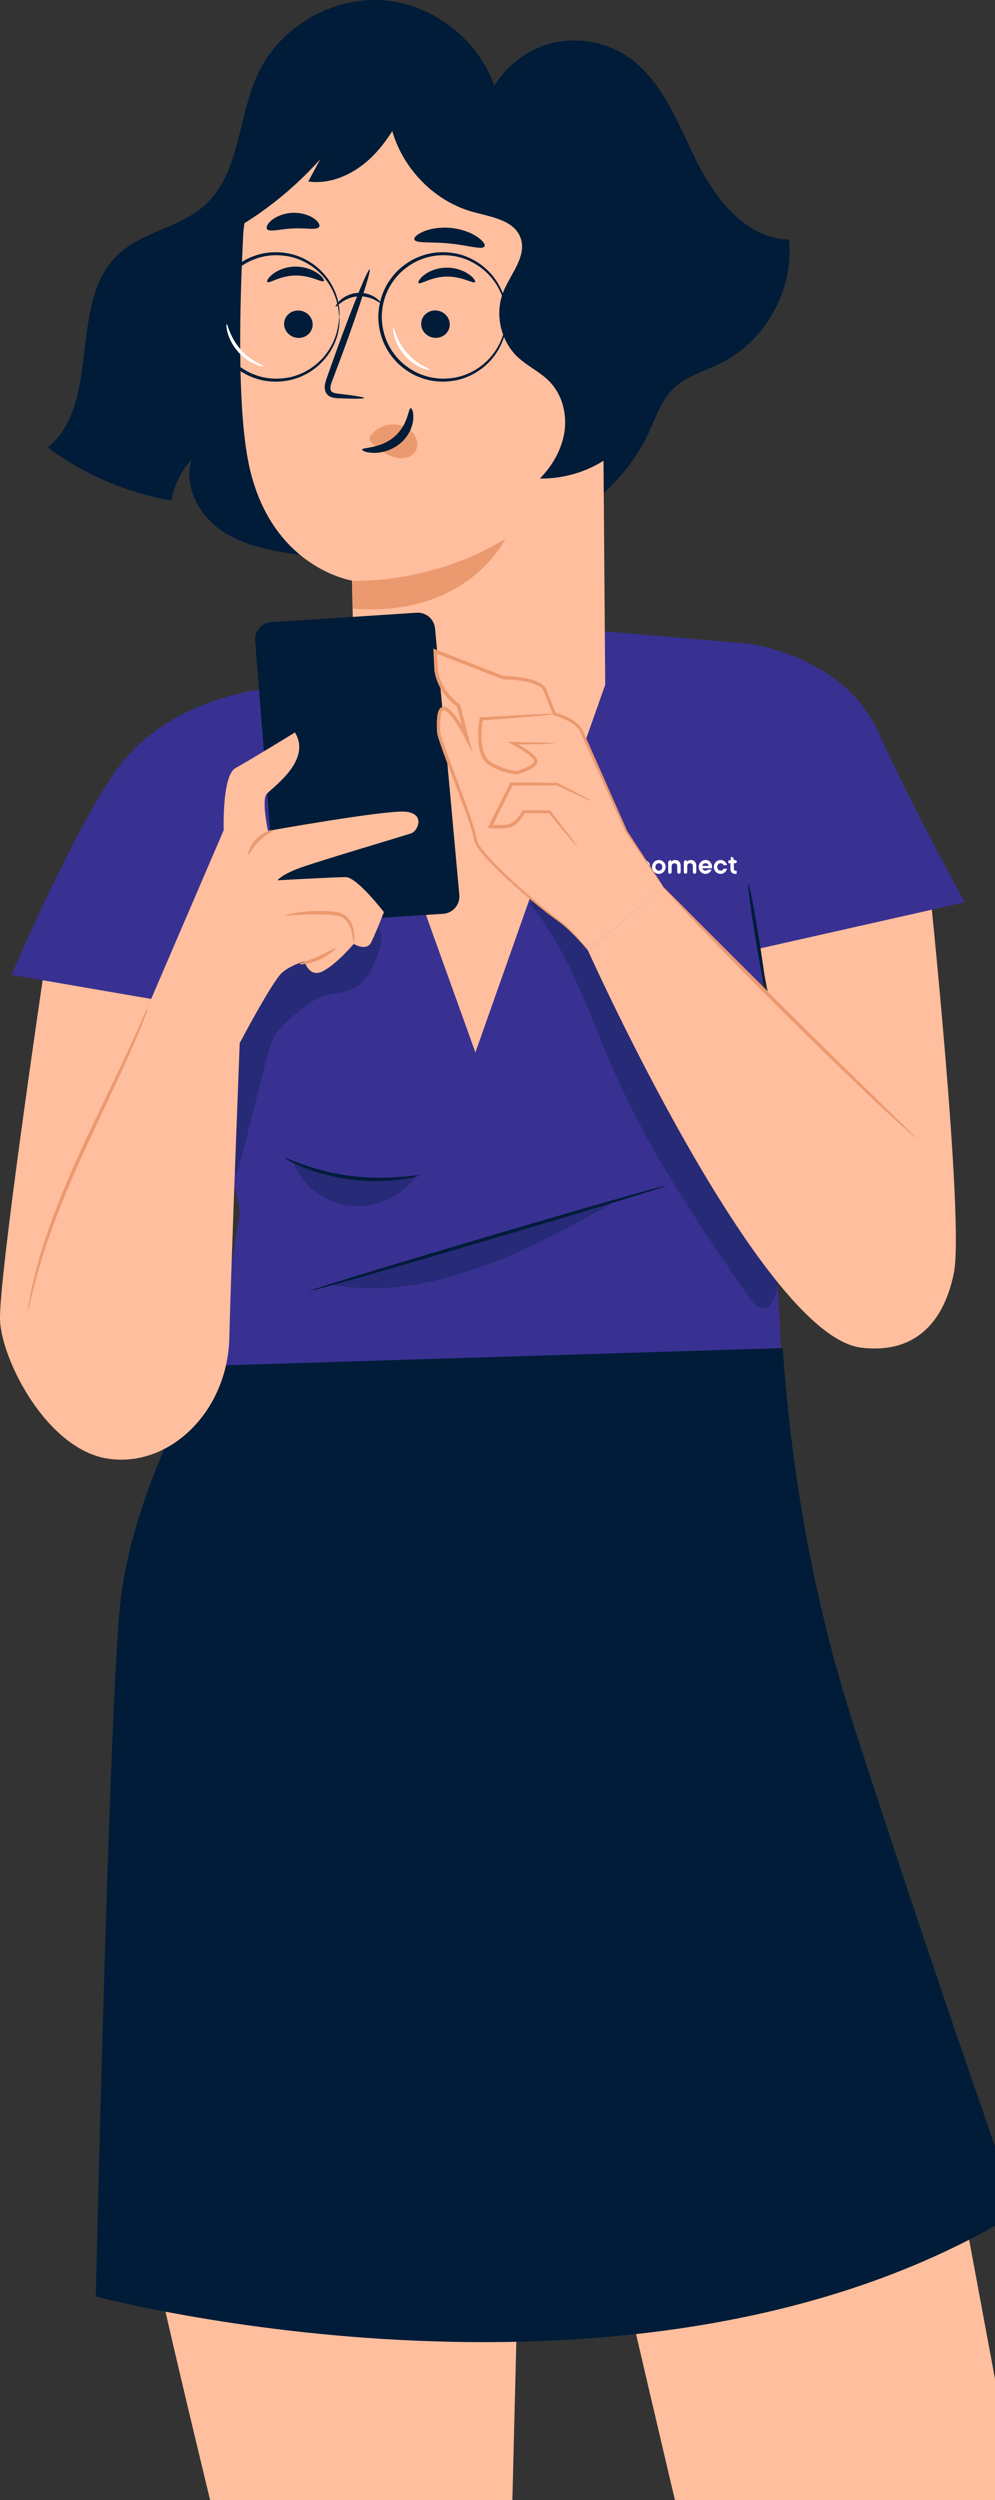 <svg width="190" height="477" viewBox="0 0 190 477" fill="none" xmlns="http://www.w3.org/2000/svg">
<rect x="0" y="0" width="190" height="477" fill="#333333" stroke="none"/>
<path d="M36.002 187.071L45.84 231.077L41.185 260.611H149.305L142.237 122.736L115.28 120.444L49.422 131.561L36.002 187.071Z" fill="#383192"/>
<path d="M63.508 130.767C63.508 130.767 35.344 128.185 21.93 147.344C13.721 159.07 2.196 185.999 2.196 185.999L39.684 192.462L63.508 130.767Z" fill="#383192"/>
<g opacity="0.3">
<path d="M101.19 172.406C109.101 182.183 112.815 194.577 117.99 206.04C124.657 220.806 133.889 234.246 143.069 247.595C143.757 248.595 144.697 249.717 145.902 249.573C147.156 249.422 147.795 248.01 148.117 246.789C150.105 239.256 149.122 231.165 146.513 223.825C143.906 216.485 139.745 209.799 135.301 203.4C128.301 193.319 120.517 183.782 112.042 174.904C110.519 173.309 108.885 171.679 106.785 171.012C104.683 170.344 101.991 170.993 101.071 172.997" fill="#001C38"/>
</g>
<g opacity="0.3">
<path d="M45.472 223.433C47.301 216.237 49.129 209.041 50.957 201.846C51.322 200.407 51.696 198.948 52.44 197.665C53.376 196.052 54.832 194.82 56.261 193.622C58.028 192.14 59.859 190.624 62.065 189.95C63.86 189.403 65.834 189.44 67.512 188.603C69.816 187.453 71.056 184.933 71.998 182.535C72.719 180.7 73.332 178.52 72.28 176.853C71.278 175.265 69.171 174.825 67.293 174.769C58.662 174.513 50.114 179.772 46.449 187.591C43.633 193.6 43.634 200.494 43.689 207.131C43.738 213.046 43.786 218.963 43.836 224.878" fill="#001C38"/>
</g>
<path d="M80.035 224.272C80.013 224.166 78.559 224.418 76.195 224.601C73.833 224.787 70.549 224.829 66.966 224.366C63.384 223.895 60.22 223.011 57.985 222.225C55.746 221.443 54.406 220.824 54.358 220.923C54.337 220.964 54.653 221.159 55.243 221.477C55.83 221.802 56.709 222.211 57.82 222.664C60.038 223.571 63.238 224.544 66.88 225.023C70.522 225.493 73.864 225.375 76.241 225.067C77.43 224.916 78.386 224.745 79.036 224.582C79.689 224.424 80.044 224.317 80.035 224.272Z" fill="#001C38"/>
<path d="M127.25 226.203C127.198 226.028 111.899 230.388 93.082 235.938C74.258 241.491 59.046 246.134 59.097 246.309C59.149 246.483 74.445 242.125 93.268 236.572C112.085 231.022 127.301 226.378 127.25 226.203Z" fill="#001C38"/>
<g opacity="0.3">
<path d="M55.974 221.661C57.6 226.298 62 229.458 66.878 230.052C71.756 230.645 76.876 228.266 79.566 224.153C71.643 225.14 63.373 224.663 55.974 221.661Z" fill="#001C38"/>
</g>
<g opacity="0.3">
<path d="M63.189 244.962L63.585 245.116C73.236 246.843 82.283 245.059 91.537 241.824C100.793 238.588 109.411 233.791 117.957 228.986C99.701 234.311 81.446 239.637 63.189 244.962Z" fill="#001C38"/>
</g>
<path d="M94.749 17.416C91.947 8.031 82.999 0.815 73.234 0.065C63.468 -0.684 53.524 5.082 49.323 13.931C45.365 22.267 45.911 33.103 39.014 39.235C34.284 43.44 27.18 44.198 22.571 48.535C12.809 57.721 19.526 76.907 9.124 85.361C16.055 90.534 24.222 94.041 32.746 95.502C33.229 92.599 34.583 89.847 36.587 87.693C34.986 92.687 37.96 98.247 42.281 101.219C46.601 104.19 51.967 105.13 57.164 105.83C69.688 107.516 82.604 108.214 94.816 104.962C107.028 101.711 118.549 93.998 123.884 82.541C125.235 79.638 126.241 76.447 128.519 74.197C130.994 71.751 134.545 70.833 137.661 69.288C146.217 65.045 151.641 55.21 150.664 45.709C142.473 45.55 136.532 37.919 132.917 30.569C129.301 23.217 126.283 14.876 119.365 10.487C114.775 7.575 108.828 6.911 103.709 8.742C98.59 10.571 94.412 14.854 92.708 20.016" fill="#001C38"/>
<path d="M114.834 34.507L114.887 27.626L73.472 20.264C60.715 19.07 47.092 32.004 46.441 44.8C45.718 59.016 45.394 76.402 47.206 86.98C50.847 108.253 67.216 110.768 67.216 110.768L67.771 136.808L90.78 200.802L115.57 130.644L114.834 34.507Z" fill="#FFBE9D"/>
<path d="M54.25 61.744C54.216 63.188 55.411 64.407 56.919 64.469C58.423 64.532 59.672 63.416 59.706 61.971C59.74 60.527 58.545 59.306 57.042 59.243C55.534 59.181 54.284 60.3 54.25 61.744Z" fill="#001C38"/>
<path d="M51.059 53.803C51.401 54.155 53.455 52.597 56.396 52.569C59.333 52.5 61.51 53.987 61.824 53.623C61.979 53.462 61.627 52.823 60.678 52.15C59.745 51.479 58.159 50.837 56.326 50.866C54.494 50.897 52.962 51.591 52.084 52.292C51.188 52.997 50.889 53.645 51.059 53.803Z" fill="#001C38"/>
<path d="M80.426 61.734C80.392 63.178 81.587 64.396 83.094 64.46C84.599 64.522 85.849 63.406 85.882 61.961C85.916 60.517 84.721 59.296 83.216 59.233C81.709 59.171 80.459 60.29 80.426 61.734Z" fill="#001C38"/>
<path d="M79.933 54.003C80.276 54.356 82.332 52.799 85.27 52.771C88.207 52.701 90.384 54.188 90.7 53.823C90.853 53.662 90.504 53.023 89.552 52.35C88.619 51.679 87.033 51.037 85.202 51.066C83.37 51.098 81.836 51.791 80.959 52.492C80.065 53.198 79.766 53.846 79.933 54.003Z" fill="#001C38"/>
<path d="M69.53 75.93C69.542 75.762 67.71 75.469 64.742 75.126C63.99 75.057 63.278 74.917 63.145 74.406C62.961 73.866 63.267 73.052 63.619 72.173C64.303 70.347 65.02 68.434 65.772 66.428C68.758 58.248 70.909 51.526 70.58 51.408C70.249 51.29 67.56 57.825 64.575 66.006C63.857 68.023 63.17 69.945 62.517 71.785C62.243 72.642 61.766 73.616 62.162 74.738C62.372 75.296 62.928 75.698 63.411 75.82C63.894 75.961 64.316 75.965 64.689 75.981C67.672 76.106 69.521 76.097 69.53 75.93Z" fill="#001C38"/>
<path d="M67.294 110.82C67.294 110.82 82.371 111.52 96.473 102.81C96.473 102.81 89.453 117.819 67.373 116.133L67.294 110.82Z" fill="#EB996E"/>
<path d="M70.875 83.016C71.916 81.605 73.759 80.814 75.602 80.99C76.88 81.111 78.177 81.711 78.966 82.742C79.754 83.771 79.934 85.245 79.241 86.244C78.461 87.37 76.805 87.648 75.397 87.266C73.987 86.883 72.769 85.974 71.61 85.068C71.29 84.817 70.963 84.555 70.76 84.208C70.558 83.862 70.51 83.406 70.751 83.113" fill="#EB996E"/>
<path d="M78.433 77.871C77.954 77.848 77.987 81.042 75.282 83.34C72.581 85.646 69.174 85.329 69.155 85.775C69.113 85.975 69.921 86.386 71.357 86.408C72.766 86.439 74.819 85.962 76.473 84.556C78.124 83.146 78.819 81.282 78.911 79.972C79.016 78.637 78.651 77.85 78.433 77.871Z" fill="#001C38"/>
<path d="M79.128 45.703C79.429 46.499 82.36 46.085 85.816 46.459C89.279 46.764 92.074 47.74 92.523 47.018C92.723 46.672 92.229 45.926 91.094 45.164C89.97 44.405 88.181 43.691 86.107 43.486C84.033 43.284 82.141 43.637 80.889 44.163C79.629 44.689 78.999 45.325 79.128 45.703Z" fill="#001C38"/>
<path d="M50.995 43.71C51.52 44.372 53.538 43.654 55.975 43.592C58.409 43.445 60.479 43.987 60.947 43.282C61.149 42.939 60.817 42.274 59.908 41.653C59.013 41.033 57.52 40.536 55.846 40.607C54.173 40.68 52.729 41.303 51.891 41.998C51.037 42.696 50.763 43.387 50.995 43.71Z" fill="#001C38"/>
<path d="M74.171 21.143C74.984 30.047 81.746 38.108 90.374 40.454C93.821 41.393 98.145 42.002 99.39 45.35C100.68 48.819 97.543 52.182 96.142 55.608C94.422 59.814 95.558 65.028 98.873 68.137C100.756 69.903 103.209 70.994 104.995 72.858C107.363 75.329 108.286 78.985 107.789 82.371C107.292 85.757 105.484 88.865 103.086 91.305C111.155 91.419 119.809 86.943 122.102 79.206C123.469 74.596 122.447 69.665 121.609 64.931C119.698 54.145 118.779 43.183 118.865 32.229C118.881 30.372 118.877 28.359 117.76 26.873C116.661 25.41 114.767 24.838 113 24.369C101.496 21.32 89.791 19.036 77.986 17.536" fill="#001C38"/>
<path d="M78.769 17.842C76.709 22.016 74.596 26.263 71.351 29.599C68.105 32.936 63.482 35.271 58.872 34.625C59.635 33.206 60.399 31.786 61.162 30.368C54.98 37.305 47.337 42.932 38.879 46.777C42.786 38.604 46.83 30.241 53.369 23.972C59.908 17.703 69.582 13.878 78.189 16.704" fill="#001C38"/>
<path d="M64.809 60.47C64.809 60.47 64.969 59.391 64.557 57.491C64.147 55.63 62.969 52.86 60.183 50.687C58.803 49.626 57.05 48.717 55.016 48.341C52.997 47.977 50.709 48.026 48.522 48.844C47.422 49.221 46.359 49.792 45.382 50.517C44.394 51.229 43.497 52.114 42.755 53.142C41.225 55.166 40.358 57.779 40.335 60.468C40.356 63.158 41.224 65.772 42.754 67.796C43.495 68.824 44.393 69.709 45.38 70.42C46.358 71.145 47.42 71.717 48.521 72.094C50.709 72.911 52.995 72.961 55.016 72.597C57.051 72.221 58.804 71.312 60.185 70.251C62.971 68.078 64.149 65.309 64.558 63.448C64.969 61.549 64.809 60.47 64.809 60.47C64.726 60.464 64.788 61.546 64.307 63.386C63.832 65.19 62.616 67.838 59.899 69.88C58.553 70.878 56.862 71.724 54.914 72.059C52.979 72.384 50.799 72.317 48.726 71.523C47.683 71.158 46.677 70.608 45.753 69.915C44.819 69.235 43.971 68.391 43.272 67.413C41.828 65.488 41.016 63.016 40.992 60.468C41.016 57.921 41.828 55.449 43.272 53.524C43.971 52.547 44.819 51.704 45.753 51.025C46.676 50.331 47.683 49.781 48.726 49.416C50.797 48.622 52.978 48.555 54.912 48.878C56.859 49.214 58.552 50.06 59.897 51.057C62.614 53.1 63.829 55.747 64.305 57.552C64.788 59.394 64.726 60.477 64.809 60.47Z" fill="#001C38"/>
<path d="M96.716 60.467C96.716 60.467 96.875 59.388 96.463 57.488C96.055 55.627 94.875 52.857 92.09 50.684C90.709 49.623 88.956 48.714 86.923 48.337C84.903 47.974 82.615 48.023 80.428 48.841C79.328 49.217 78.266 49.789 77.288 50.514C76.301 51.225 75.403 52.11 74.661 53.138C73.131 55.163 72.264 57.775 72.241 60.464C72.263 63.154 73.13 65.768 74.66 67.793C75.402 68.821 76.299 69.706 77.287 70.417C78.264 71.142 79.326 71.714 80.427 72.09C82.615 72.908 84.902 72.957 86.923 72.594C88.957 72.217 90.71 71.308 92.09 70.247C94.876 68.074 96.054 65.306 96.463 63.445C96.875 61.546 96.716 60.467 96.716 60.467C96.632 60.46 96.694 61.543 96.214 63.383C95.738 65.186 94.522 67.835 91.806 69.877C90.46 70.875 88.768 71.72 86.821 72.056C84.887 72.381 82.706 72.313 80.633 71.52C79.59 71.155 78.585 70.605 77.661 69.911C76.727 69.232 75.878 68.387 75.18 67.41C73.736 65.484 72.923 63.012 72.899 60.464C72.923 57.917 73.736 55.445 75.18 53.521C75.878 52.544 76.727 51.701 77.661 51.021C78.584 50.328 79.59 49.778 80.633 49.412C82.705 48.619 84.885 48.552 86.82 48.875C88.767 49.211 90.46 50.056 91.806 51.054C94.522 53.096 95.738 55.743 96.214 57.548C96.694 59.391 96.632 60.473 96.716 60.467Z" fill="#001C38"/>
<path d="M72.681 57.79C72.739 57.736 72.422 57.25 71.649 56.743C70.892 56.238 69.628 55.765 68.194 55.886C66.761 56.007 65.593 56.686 64.931 57.311C64.254 57.941 64.024 58.473 64.09 58.516C64.171 58.578 64.529 58.163 65.224 57.674C65.91 57.186 66.982 56.653 68.249 56.545C69.515 56.44 70.662 56.785 71.419 57.152C72.188 57.515 72.611 57.865 72.681 57.79Z" fill="#001C38"/>
<path d="M50.322 69.883C50.401 69.695 47.911 68.96 45.921 66.64C43.884 64.359 43.483 61.795 43.287 61.848C43.209 61.857 43.192 62.508 43.468 63.518C43.739 64.523 44.368 65.864 45.424 67.075C46.485 68.282 47.731 69.082 48.691 69.482C49.656 69.889 50.303 69.957 50.322 69.883Z" fill="white"/>
<path d="M82.143 70.585C82.221 70.398 79.732 69.662 77.741 67.343C75.704 65.062 75.303 62.497 75.107 62.551C75.03 62.559 75.012 63.211 75.288 64.22C75.56 65.225 76.188 66.567 77.244 67.777C78.305 68.984 79.552 69.784 80.511 70.185C81.475 70.593 82.124 70.66 82.143 70.585Z" fill="white"/>
<path d="M28.007 423.436C27.322 425.491 47.692 508.003 47.692 508.003H97.067L99.023 429.601L28.007 423.436Z" fill="#FFBE9D"/>
<path d="M117.907 429.598C118.592 433.707 136.21 508.001 136.21 508.001L200 507.661L184.338 423.435L117.907 429.598Z" fill="#FFBE9D"/>
<path d="M39.301 260.607C39.301 260.607 24.988 284.306 22.866 306.868C20.744 329.43 18.297 438.142 18.297 438.142C18.297 438.142 122.959 466.027 194.422 422.05C181.569 385.687 170.778 353.189 163.319 330.167C155.761 306.841 151.285 282.677 149.541 258.219L149.468 257.201L39.301 260.607Z" fill="#001C38"/>
<path d="M90.379 260.475C90.368 260.475 90.358 260.619 90.349 260.899C90.343 261.215 90.335 261.627 90.325 262.145C90.317 263.284 90.307 264.89 90.294 266.939C90.278 271.101 90.301 277.124 90.368 284.567C90.5 299.451 90.871 320.012 91.637 342.711C92.409 365.417 93.431 385.957 94.307 400.817C94.744 408.247 95.128 414.256 95.426 418.408C95.579 420.45 95.698 422.053 95.781 423.187C95.827 423.704 95.862 424.114 95.89 424.428C95.918 424.709 95.939 424.851 95.95 424.851C95.961 424.849 95.964 424.706 95.957 424.425C95.946 424.109 95.932 423.698 95.914 423.178C95.86 422.041 95.783 420.437 95.684 418.391C95.467 414.193 95.156 408.19 94.773 400.79C94.017 385.927 93.07 365.388 92.297 342.687C91.532 319.994 91.087 299.44 90.835 284.559C90.715 277.151 90.619 271.14 90.552 266.936C90.511 264.889 90.481 263.283 90.458 262.144C90.442 261.626 90.428 261.214 90.418 260.898C90.404 260.619 90.391 260.475 90.379 260.475Z" fill="#001C38"/>
<path d="M48.719 122.281L52.747 173.134C52.89 174.944 54.461 176.303 56.273 176.185L84.617 174.346C86.48 174.224 87.877 172.591 87.709 170.73L83.076 119.915C82.913 118.123 81.351 116.786 79.555 116.903L51.815 118.706C49.966 118.825 48.572 120.434 48.719 122.281Z" fill="#001C38"/>
<path d="M8.143 187.016C8.143 187.016 -0.326 244.227 0.009 251.915C0.344 259.602 9.033 276.647 20.73 278.318C32.428 279.989 43.457 269.294 43.792 255.256C44.126 241.219 45.859 196.823 45.859 196.823L37.128 192.014L8.143 187.016Z" fill="#FFBE9D"/>
<path d="M28.953 190.396C28.932 190.389 28.828 190.59 28.65 190.981C28.449 191.443 28.203 192.013 27.904 192.702C27.276 194.205 26.325 196.361 25.112 199.008C22.712 204.315 19.103 211.509 15.381 219.596C11.649 227.683 8.814 235.264 7.276 240.903C6.848 242.3 6.586 243.598 6.305 244.723C6.02 245.847 5.84 246.831 5.702 247.636C5.575 248.379 5.472 248.991 5.387 249.49C5.322 249.914 5.3 250.139 5.321 250.143C5.344 250.146 5.41 249.93 5.518 249.514C5.634 249.023 5.779 248.421 5.953 247.689C6.129 246.895 6.344 245.923 6.664 244.812C6.978 243.7 7.268 242.416 7.724 241.034C9.369 235.453 12.257 227.94 15.98 219.87C19.695 211.801 23.242 204.563 25.538 199.197C26.698 196.521 27.585 194.331 28.142 192.796C28.395 192.086 28.605 191.502 28.774 191.026C28.911 190.622 28.974 190.404 28.953 190.396Z" fill="#EB996E"/>
<path d="M56.322 139.742C56.322 139.742 47.554 145.135 44.967 146.541C42.379 147.947 42.713 158.398 42.713 158.398L27.966 192.683L45.748 199.054C45.748 199.054 52.076 187.06 53.897 185.543C55.717 184.027 58.144 183.42 58.144 183.42C58.144 183.42 59.054 186.757 61.783 185.24C64.513 183.724 67.547 180.084 67.547 180.084C67.547 180.084 69.973 181.601 70.883 179.781C71.794 177.961 73.31 174.018 73.31 174.018C73.31 174.018 68.154 167.345 66.03 167.345C63.907 167.345 52.988 167.952 52.988 167.952C52.988 167.952 53.595 167.042 56.627 165.829C59.661 164.615 77.723 159.302 78.571 158.974C79.839 158.483 81.275 155.163 77.332 154.86C73.39 154.557 51.172 158.525 51.172 158.525C51.172 158.525 49.955 152.786 50.864 151.573C51.772 150.358 59.659 145.201 56.322 139.742Z" fill="#FFBE9D"/>
<path d="M67.585 179.812C67.645 179.807 67.787 178.866 67.512 177.317C67.349 176.556 67.007 175.606 66.175 174.863C65.323 174.087 64.054 173.932 62.917 173.874C60.577 173.724 58.453 173.876 56.94 174.094C55.424 174.312 54.511 174.571 54.526 174.655C54.555 174.858 58.28 174.234 62.876 174.533C64.022 174.591 65.09 174.728 65.782 175.327C66.489 175.912 66.856 176.738 67.061 177.431C67.433 178.855 67.467 179.827 67.585 179.812Z" fill="#EB996E"/>
<path d="M64.083 180.907C63.965 180.755 62.563 181.698 60.674 182.513C58.79 183.343 57.145 183.728 57.176 183.918C57.194 184.089 58.962 183.986 60.938 183.118C62.918 182.261 64.197 181.035 64.083 180.907Z" fill="#EB996E"/>
<path d="M52.205 158.4C52.181 158.23 50.514 158.544 49.07 159.954C47.613 161.351 47.245 163.007 47.413 163.036C47.596 163.105 48.2 161.693 49.529 160.428C50.836 159.143 52.268 158.585 52.205 158.4Z" fill="#EB996E"/>
<path d="M112.274 181.347C112.274 181.347 145.304 254.88 164.492 257.131C174.168 258.267 180.062 252.979 182.139 242.945C184.215 232.91 177.295 167.169 177.295 167.169L144.077 176.399L146.592 189.134L126.706 169.32L112.274 181.347Z" fill="#FFBE9D"/>
<path d="M142.229 122.734C142.229 122.734 160.818 124.522 167.739 139.746C174.659 154.971 184.246 172.143 184.246 172.143L143.369 181.347C143.369 181.347 137.651 150.598 137.215 139.747C136.736 127.861 135.501 122.392 142.229 122.734Z" fill="#383192"/>
<path d="M108.009 162.786C108.103 162.886 108.177 163.006 108.228 163.137L106.356 163.137C106.407 163.006 106.481 162.886 106.575 162.786C106.669 162.685 106.781 162.606 106.904 162.551C107.027 162.497 107.159 162.469 107.292 162.469C107.425 162.469 107.557 162.497 107.68 162.551C107.803 162.606 107.915 162.685 108.009 162.786Z" fill="url(#paint0_linear_4491_128639)"/>
<path d="M106.598 167.038C106.504 166.937 106.429 166.818 106.378 166.687H108.251C108.2 166.818 108.125 166.937 108.031 167.038C107.937 167.138 107.825 167.218 107.702 167.273C107.579 167.327 107.448 167.355 107.315 167.355C107.181 167.355 107.05 167.327 106.927 167.273C106.804 167.218 106.692 167.138 106.598 167.038Z" fill="url(#paint1_linear_4491_128639)"/>
<path d="M106.93 165.35L106.389 164.368H108.001C108.345 164.368 108.719 164.346 108.993 164.559C109.081 164.627 109.165 164.715 109.264 164.83L109.298 164.729C109.537 164.005 109.015 163.252 108.273 163.252H106.268C105.706 163.252 105.25 163.722 105.25 164.301C105.25 164.88 105.706 165.35 106.268 165.35H106.93Z" fill="url(#paint2_linear_4491_128639)"/>
<path d="M107.676 164.474L108.218 165.455H106.606C106.262 165.455 105.888 165.478 105.613 165.265C105.526 165.197 105.441 165.109 105.342 164.993L105.309 165.095C105.069 165.819 105.591 166.571 106.334 166.571H108.339C108.901 166.571 109.357 166.102 109.357 165.523C109.357 164.943 108.901 164.474 108.339 164.474H107.676Z" fill="url(#paint3_linear_4491_128639)"/>
<path d="M110.868 166.703C110.492 166.703 110.188 166.398 110.188 166.022V163.145C110.563 163.145 110.868 163.449 110.868 163.825V166.703Z" fill="white"/>
<path d="M111.875 166.703C111.695 166.703 111.549 166.557 111.549 166.377V164.587C111.549 164.321 111.764 164.105 112.031 164.105L112.144 164.359C112.207 164.308 112.28 164.257 112.354 164.218C112.484 164.15 112.66 164.077 112.881 164.077C113.5 164.077 113.931 164.5 113.931 165.178V166.377C113.931 166.557 113.785 166.703 113.605 166.703C113.424 166.703 113.278 166.557 113.278 166.377V165.263C113.278 164.924 113.057 164.698 112.74 164.698C112.422 164.698 112.201 164.924 112.201 165.263V166.377C112.201 166.557 112.055 166.703 111.875 166.703Z" fill="white"/>
<path d="M114.855 166.703C114.674 166.703 114.528 166.557 114.528 166.377V164.587C114.528 164.321 114.744 164.105 115.01 164.105L115.124 164.359C115.175 164.308 115.237 164.257 115.3 164.218C115.407 164.15 115.561 164.077 115.748 164.077C116.014 164.077 116.202 164.161 116.321 164.246C116.389 164.297 116.445 164.353 116.485 164.415C116.547 164.353 116.616 164.297 116.695 164.246C116.831 164.161 117.024 164.077 117.251 164.077C117.818 164.077 118.187 164.444 118.187 165.15V166.377C118.187 166.557 118.041 166.703 117.86 166.703C117.68 166.703 117.534 166.557 117.534 166.377V165.206C117.534 164.89 117.336 164.698 117.109 164.698C116.882 164.698 116.684 164.89 116.684 165.206V166.377C116.684 166.557 116.538 166.703 116.357 166.703C116.177 166.703 116.031 166.557 116.031 166.377V165.206C116.031 164.89 115.833 164.698 115.606 164.698C115.379 164.698 115.181 164.89 115.181 165.206V166.377C115.181 166.557 115.035 166.703 114.855 166.703Z" fill="white"/>
<path d="M119.945 164.698C119.576 164.698 119.292 164.975 119.292 165.404C119.292 165.833 119.576 166.11 119.945 166.11C120.313 166.11 120.597 165.833 120.597 165.404C120.597 164.975 120.313 164.698 119.945 164.698ZM119.945 164.077C120.648 164.077 121.249 164.67 121.249 165.404C121.249 166.138 120.648 166.731 119.945 166.731C119.241 166.731 118.64 166.138 118.64 165.404C118.64 164.67 119.241 164.077 119.945 164.077Z" fill="white"/>
<path d="M125.812 164.698C125.444 164.698 125.16 164.975 125.16 165.404C125.16 165.833 125.444 166.11 125.812 166.11C126.181 166.11 126.465 165.833 126.465 165.404C126.465 164.975 126.181 164.698 125.812 164.698ZM125.812 164.077C126.516 164.077 127.117 164.67 127.117 165.404C127.117 166.138 126.516 166.731 125.812 166.731C125.109 166.731 124.508 166.138 124.508 165.404C124.508 164.67 125.109 164.077 125.812 164.077Z" fill="white"/>
<path d="M127.922 166.703C127.742 166.703 127.596 166.557 127.596 166.377V164.587C127.596 164.321 127.812 164.105 128.078 164.105L128.192 164.359C128.254 164.308 128.328 164.257 128.402 164.218C128.532 164.15 128.708 164.077 128.929 164.077C129.547 164.077 129.978 164.5 129.978 165.178V166.377C129.978 166.557 129.832 166.703 129.652 166.703C129.472 166.703 129.326 166.557 129.326 166.377V165.263C129.326 164.924 129.105 164.698 128.787 164.698C128.47 164.698 128.248 164.924 128.248 165.263V166.377C128.248 166.557 128.102 166.703 127.922 166.703Z" fill="white"/>
<path d="M130.902 166.703C130.722 166.703 130.576 166.557 130.576 166.377V164.587C130.576 164.321 130.792 164.105 131.058 164.105L131.172 164.359C131.234 164.308 131.308 164.257 131.381 164.218C131.512 164.15 131.688 164.077 131.909 164.077C132.527 164.077 132.958 164.5 132.958 165.178V166.377C132.958 166.557 132.812 166.703 132.632 166.703C132.452 166.703 132.306 166.557 132.306 166.377V165.263C132.306 164.924 132.085 164.698 131.767 164.698C131.449 164.698 131.228 164.924 131.228 165.263V166.377C131.228 166.557 131.082 166.703 130.902 166.703Z" fill="white"/>
<path d="M135.2 165.912H135.881C135.745 166.302 135.308 166.731 134.718 166.731C134.015 166.731 133.414 166.138 133.414 165.404C133.414 164.67 134.015 164.077 134.718 164.077C135.399 164.077 135.966 164.613 135.966 165.404C135.966 165.466 135.955 165.522 135.949 165.573L135.938 165.658H134.123C134.185 165.912 134.378 166.11 134.718 166.11C134.894 166.11 135.002 166.065 135.087 166.014C135.132 165.986 135.172 165.952 135.2 165.912ZM134.095 165.206H135.342C135.28 164.918 135.059 164.698 134.718 164.698C134.378 164.698 134.157 164.918 134.095 165.206Z" fill="white"/>
<path d="M138.177 165.743H138.829C138.71 166.257 138.233 166.731 137.61 166.731C136.906 166.731 136.305 166.138 136.305 165.404C136.305 164.67 136.906 164.077 137.61 164.077C138.233 164.077 138.71 164.551 138.829 165.065H138.177C138.148 164.997 138.103 164.935 138.052 164.884C137.961 164.794 137.819 164.698 137.61 164.698C137.241 164.698 136.957 164.975 136.957 165.404C136.957 165.833 137.241 166.11 137.61 166.11C137.819 166.11 137.961 166.02 138.052 165.929C138.103 165.878 138.148 165.816 138.177 165.743Z" fill="white"/>
<path d="M139.481 165.799V164.698H139.084V164.161H139.254C139.464 164.161 139.566 164.06 139.566 163.851V163.483C139.879 163.483 140.133 163.737 140.133 164.051V164.105H140.404C140.568 164.105 140.701 164.238 140.701 164.401C140.701 164.565 140.568 164.698 140.404 164.698H140.133V165.771C140.133 165.997 140.275 166.138 140.502 166.138C140.564 166.138 140.598 166.133 140.627 166.127L140.672 166.11V166.675C140.644 166.686 140.615 166.697 140.581 166.703C140.519 166.72 140.445 166.731 140.36 166.731C139.844 166.731 139.481 166.364 139.481 165.799Z" fill="white"/>
<path d="M123.481 165.743H124.133C124.014 166.257 123.538 166.731 122.914 166.731C122.211 166.731 121.609 166.138 121.609 165.404C121.609 164.67 122.211 164.077 122.914 164.077C123.538 164.077 124.014 164.551 124.133 165.065H123.481C123.453 164.997 123.407 164.935 123.356 164.884C123.266 164.794 123.124 164.698 122.914 164.698C122.545 164.698 122.262 164.975 122.262 165.404C122.262 165.833 122.545 166.11 122.914 166.11C123.124 166.11 123.266 166.02 123.356 165.929C123.407 165.878 123.453 165.816 123.481 165.743Z" fill="white"/>
<path d="M174.921 217.104C174.936 217.087 174.776 216.91 174.459 216.587C174.084 216.218 173.618 215.759 173.048 215.2C171.749 213.936 169.984 212.22 167.834 210.13C163.435 205.846 157.377 199.908 150.727 193.307C144.135 186.706 138.17 180.733 133.77 176.328C131.658 174.198 129.926 172.45 128.649 171.163C128.081 170.603 127.615 170.144 127.24 169.775C126.913 169.463 126.733 169.306 126.716 169.322C126.7 169.338 126.847 169.525 127.143 169.868C127.495 170.261 127.931 170.747 128.463 171.342C129.617 172.615 131.318 174.429 133.434 176.655C137.671 181.104 143.604 187.175 150.261 193.779C156.913 200.382 163.026 206.27 167.511 210.47C169.752 212.57 171.589 214.246 172.872 215.391C173.476 215.913 173.97 216.342 174.368 216.688C174.716 216.976 174.906 217.12 174.921 217.104Z" fill="#EB996E"/>
<path d="M83.101 124.242L96.025 129.275C96.025 129.275 103.127 129.345 104.043 131.636C104.959 133.926 105.876 136.217 105.876 136.217C105.876 136.217 110.228 137.316 111.145 139.745C112.061 142.173 119.621 158.667 119.621 158.667L126.723 169.318L112.291 181.345C112.291 181.345 109.313 177.451 106.335 175.389C103.357 173.328 90.986 162.954 90.758 160.123C90.528 157.292 83.841 141.432 83.769 139.745C83.697 138.058 83.52 134.385 85.193 135.302C86.864 136.219 89.154 140.8 89.154 140.8L87.551 134.615C87.551 134.615 86.563 134.039 85.193 132.324C83.481 130.183 83.253 127.75 83.253 127.75L83.101 124.242Z" fill="#FFBE9D"/>
<path d="M110.246 161.554C110.286 161.523 109.807 160.843 108.916 159.658C107.932 158.379 106.649 156.71 105.114 154.714L105.04 154.619L104.914 154.617C103.418 154.605 101.761 154.59 99.99 154.573L99.811 154.572L99.719 154.746C99.212 155.696 98.448 156.726 97.4 157.177C96.906 157.404 96.259 157.366 95.605 157.405C94.965 157.422 94.292 157.417 93.667 157.344L93.914 157.817C94.195 157.256 94.494 156.658 94.796 156.054C95.894 153.847 96.95 151.723 97.94 149.731L97.659 149.904C100.922 149.876 103.87 149.851 106.36 149.831L106.255 149.807C108.202 150.714 109.822 151.471 111.076 152.055C112.222 152.573 112.865 152.839 112.886 152.796C112.907 152.754 112.303 152.407 111.194 151.816C109.964 151.181 108.376 150.361 106.467 149.374L106.42 149.35H106.36C103.872 149.329 100.922 149.305 97.659 149.277L97.466 149.275L97.377 149.45C96.377 151.438 95.312 153.558 94.205 155.76C93.904 156.364 93.606 156.961 93.324 157.523L93.114 157.945L93.572 157.996C94.289 158.076 94.952 158.075 95.623 158.056C95.955 158.038 96.284 158.02 96.612 158.002C96.944 157.982 97.326 157.905 97.643 157.766C98.944 157.172 99.697 156.072 100.261 155.002L99.99 155.174C101.761 155.159 103.416 155.144 104.914 155.13L104.713 155.033C106.32 156.974 107.662 158.596 108.69 159.838C109.65 160.969 110.205 161.586 110.246 161.554Z" fill="#EB996E"/>
<path d="M105.852 141.816C105.852 141.767 105.088 141.72 103.718 141.678C102.221 141.65 100.274 141.614 97.944 141.569L96.946 141.55L97.833 142.038C99.036 142.7 100.451 143.461 101.603 144.565C101.886 144.849 102.089 145.173 101.971 145.368C101.87 145.632 101.493 145.898 101.141 146.106C100.399 146.525 99.529 146.845 98.651 147.106L98.737 147.095C97.147 146.994 95.426 146.362 93.865 145.481C92.538 144.737 92.153 143.042 92.003 141.582C91.876 140.076 91.969 138.581 92.182 137.217L91.904 137.464C95.922 137.146 99.37 136.872 101.965 136.667C103.107 136.555 104.059 136.463 104.832 136.388C105.497 136.312 105.854 136.256 105.852 136.222C105.849 136.188 105.488 136.18 104.82 136.194C104.043 136.223 103.087 136.259 101.941 136.302C99.342 136.446 95.887 136.638 91.864 136.861L91.625 136.874L91.586 137.108C91.347 138.539 91.237 140.049 91.36 141.64C91.428 142.432 91.577 143.246 91.884 144.04C92.181 144.823 92.735 145.616 93.54 146.057C95.189 146.977 96.923 147.634 98.737 147.739L98.778 147.742L98.825 147.728C99.756 147.442 100.632 147.114 101.453 146.642C101.846 146.383 102.28 146.149 102.529 145.599C102.673 145.323 102.585 144.945 102.464 144.726C102.334 144.503 102.182 144.321 102.023 144.16C100.717 142.955 99.315 142.259 98.054 141.598L97.942 142.067C100.274 142.023 102.22 141.986 103.717 141.958C105.088 141.913 105.852 141.866 105.852 141.816Z" fill="#EB996E"/>
<path d="M126.722 169.317C126.729 169.312 126.695 169.247 126.623 169.123C126.531 168.975 126.422 168.797 126.288 168.577C125.961 168.064 125.513 167.366 124.944 166.475C123.723 164.607 121.979 161.937 119.773 158.563L119.787 158.588C118.408 155.468 116.772 151.765 114.925 147.583C113.996 145.488 113.012 143.272 111.983 140.951C111.712 140.355 111.495 139.818 111.166 139.153C110.808 138.54 110.288 138.059 109.73 137.656C108.597 136.86 107.318 136.321 105.948 135.932L106.147 136.107C105.756 135.123 105.358 134.119 104.952 133.097C104.749 132.586 104.544 132.072 104.337 131.552C104.071 130.921 103.526 130.535 103.006 130.246C101.928 129.707 100.77 129.45 99.602 129.266C98.429 129.088 97.245 128.986 96.029 128.956L96.141 128.977C91.985 127.354 87.665 125.668 83.22 123.933L82.749 123.749L82.774 124.254C82.834 125.464 82.86 126.666 82.95 127.973C83.158 129.268 83.622 130.52 84.323 131.658C85.17 132.927 86.113 134.006 87.386 134.896L87.233 134.695C87.78 136.802 88.318 138.871 88.839 140.879L89.447 140.651C88.92 139.621 88.355 138.637 87.733 137.684C87.086 136.748 86.478 135.79 85.454 135.088C85.202 134.932 84.828 134.744 84.399 134.901C83.993 135.067 83.816 135.424 83.71 135.701C83.499 136.286 83.464 136.847 83.428 137.403C83.401 137.958 83.408 138.504 83.427 139.046C83.443 139.321 83.434 139.573 83.474 139.862C83.518 140.171 83.589 140.448 83.671 140.698C85 144.78 86.561 148.53 87.894 152.166C88.569 153.977 89.223 155.741 89.79 157.467C90.052 158.327 90.354 159.196 90.472 160.015C90.628 161.014 91.227 161.731 91.725 162.427C93.907 165.112 96.287 167.221 98.428 169.157C100.588 171.074 102.596 172.728 104.394 174.133C105.283 174.84 106.174 175.449 106.941 176.017C107.705 176.605 108.361 177.198 108.934 177.746C110.075 178.85 110.894 179.771 111.447 180.394C111.701 180.687 111.907 180.922 112.069 181.108C112.21 181.268 112.283 181.349 112.292 181.343C112.301 181.336 112.243 181.244 112.117 181.07C111.966 180.874 111.776 180.625 111.539 180.317C111.016 179.665 110.223 178.717 109.099 177.579C108.535 177.013 107.885 176.401 107.118 175.789C106.334 175.188 105.487 174.588 104.603 173.867C102.835 172.442 100.849 170.768 98.716 168.835C96.606 166.889 94.241 164.75 92.131 162.115C91.646 161.439 91.109 160.742 90.999 159.958C90.868 159.024 90.572 158.186 90.311 157.3C89.749 155.553 89.104 153.783 88.436 151.965C87.122 148.329 85.563 144.531 84.272 140.526C84.19 140.27 84.133 140.029 84.099 139.81C84.063 139.57 84.07 139.285 84.056 139.025C84.039 138.494 84.034 137.962 84.061 137.434C84.106 136.473 84.318 134.971 85.119 135.635C85.931 136.183 86.582 137.138 87.191 138.039C87.792 138.966 88.353 139.944 88.863 140.942L90.217 143.596L89.472 140.714C88.952 138.706 88.417 136.636 87.87 134.529L87.84 134.412L87.717 134.327C86.648 133.585 85.633 132.457 84.883 131.31C84.234 130.258 83.793 129.063 83.603 127.877C83.523 126.678 83.489 125.408 83.431 124.226L82.983 124.546C87.43 126.273 91.753 127.953 95.913 129.568L95.962 129.587L96.024 129.59C98.352 129.68 100.763 129.868 102.722 130.788C103.185 131.041 103.598 131.354 103.777 131.776C103.986 132.295 104.193 132.81 104.398 133.319C104.809 134.338 105.212 135.341 105.607 136.324L105.662 136.458L105.808 136.499C107.096 136.858 108.357 137.384 109.404 138.115C109.923 138.484 110.389 138.919 110.692 139.434C110.946 139.933 111.221 140.586 111.479 141.146C112.528 143.465 113.528 145.677 114.474 147.77C116.367 151.94 118.044 155.632 119.456 158.743L119.463 158.757L119.47 158.768C121.737 162.102 123.531 164.739 124.785 166.584C125.388 167.452 125.861 168.133 126.208 168.632C126.359 168.841 126.482 169.01 126.583 169.151C126.667 169.266 126.715 169.322 126.722 169.317Z" fill="#EB996E"/>
<path d="M146.179 188.754C146.359 188.725 145.769 184.197 144.861 178.641C143.954 173.083 143.073 168.603 142.893 168.633C142.713 168.663 143.302 173.19 144.21 178.747C145.118 184.302 145.999 188.784 146.179 188.754Z" fill="#001C38"/>
<defs>
<linearGradient id="paint0_linear_4491_128639" x1="105.25" y1="162.469" x2="110.273" y2="166.4" gradientUnits="userSpaceOnUse">
<stop stop-color="#3AC5EC"/>
<stop offset="1" stop-color="#C547E9"/>
</linearGradient>
<linearGradient id="paint1_linear_4491_128639" x1="105.25" y1="162.469" x2="110.273" y2="166.4" gradientUnits="userSpaceOnUse">
<stop stop-color="#3AC5EC"/>
<stop offset="1" stop-color="#C547E9"/>
</linearGradient>
<linearGradient id="paint2_linear_4491_128639" x1="105.25" y1="162.469" x2="110.273" y2="166.4" gradientUnits="userSpaceOnUse">
<stop stop-color="#3AC5EC"/>
<stop offset="1" stop-color="#C547E9"/>
</linearGradient>
<linearGradient id="paint3_linear_4491_128639" x1="105.25" y1="162.469" x2="110.273" y2="166.4" gradientUnits="userSpaceOnUse">
<stop stop-color="#3AC5EC"/>
<stop offset="1" stop-color="#C547E9"/>
</linearGradient>
</defs>
</svg>
